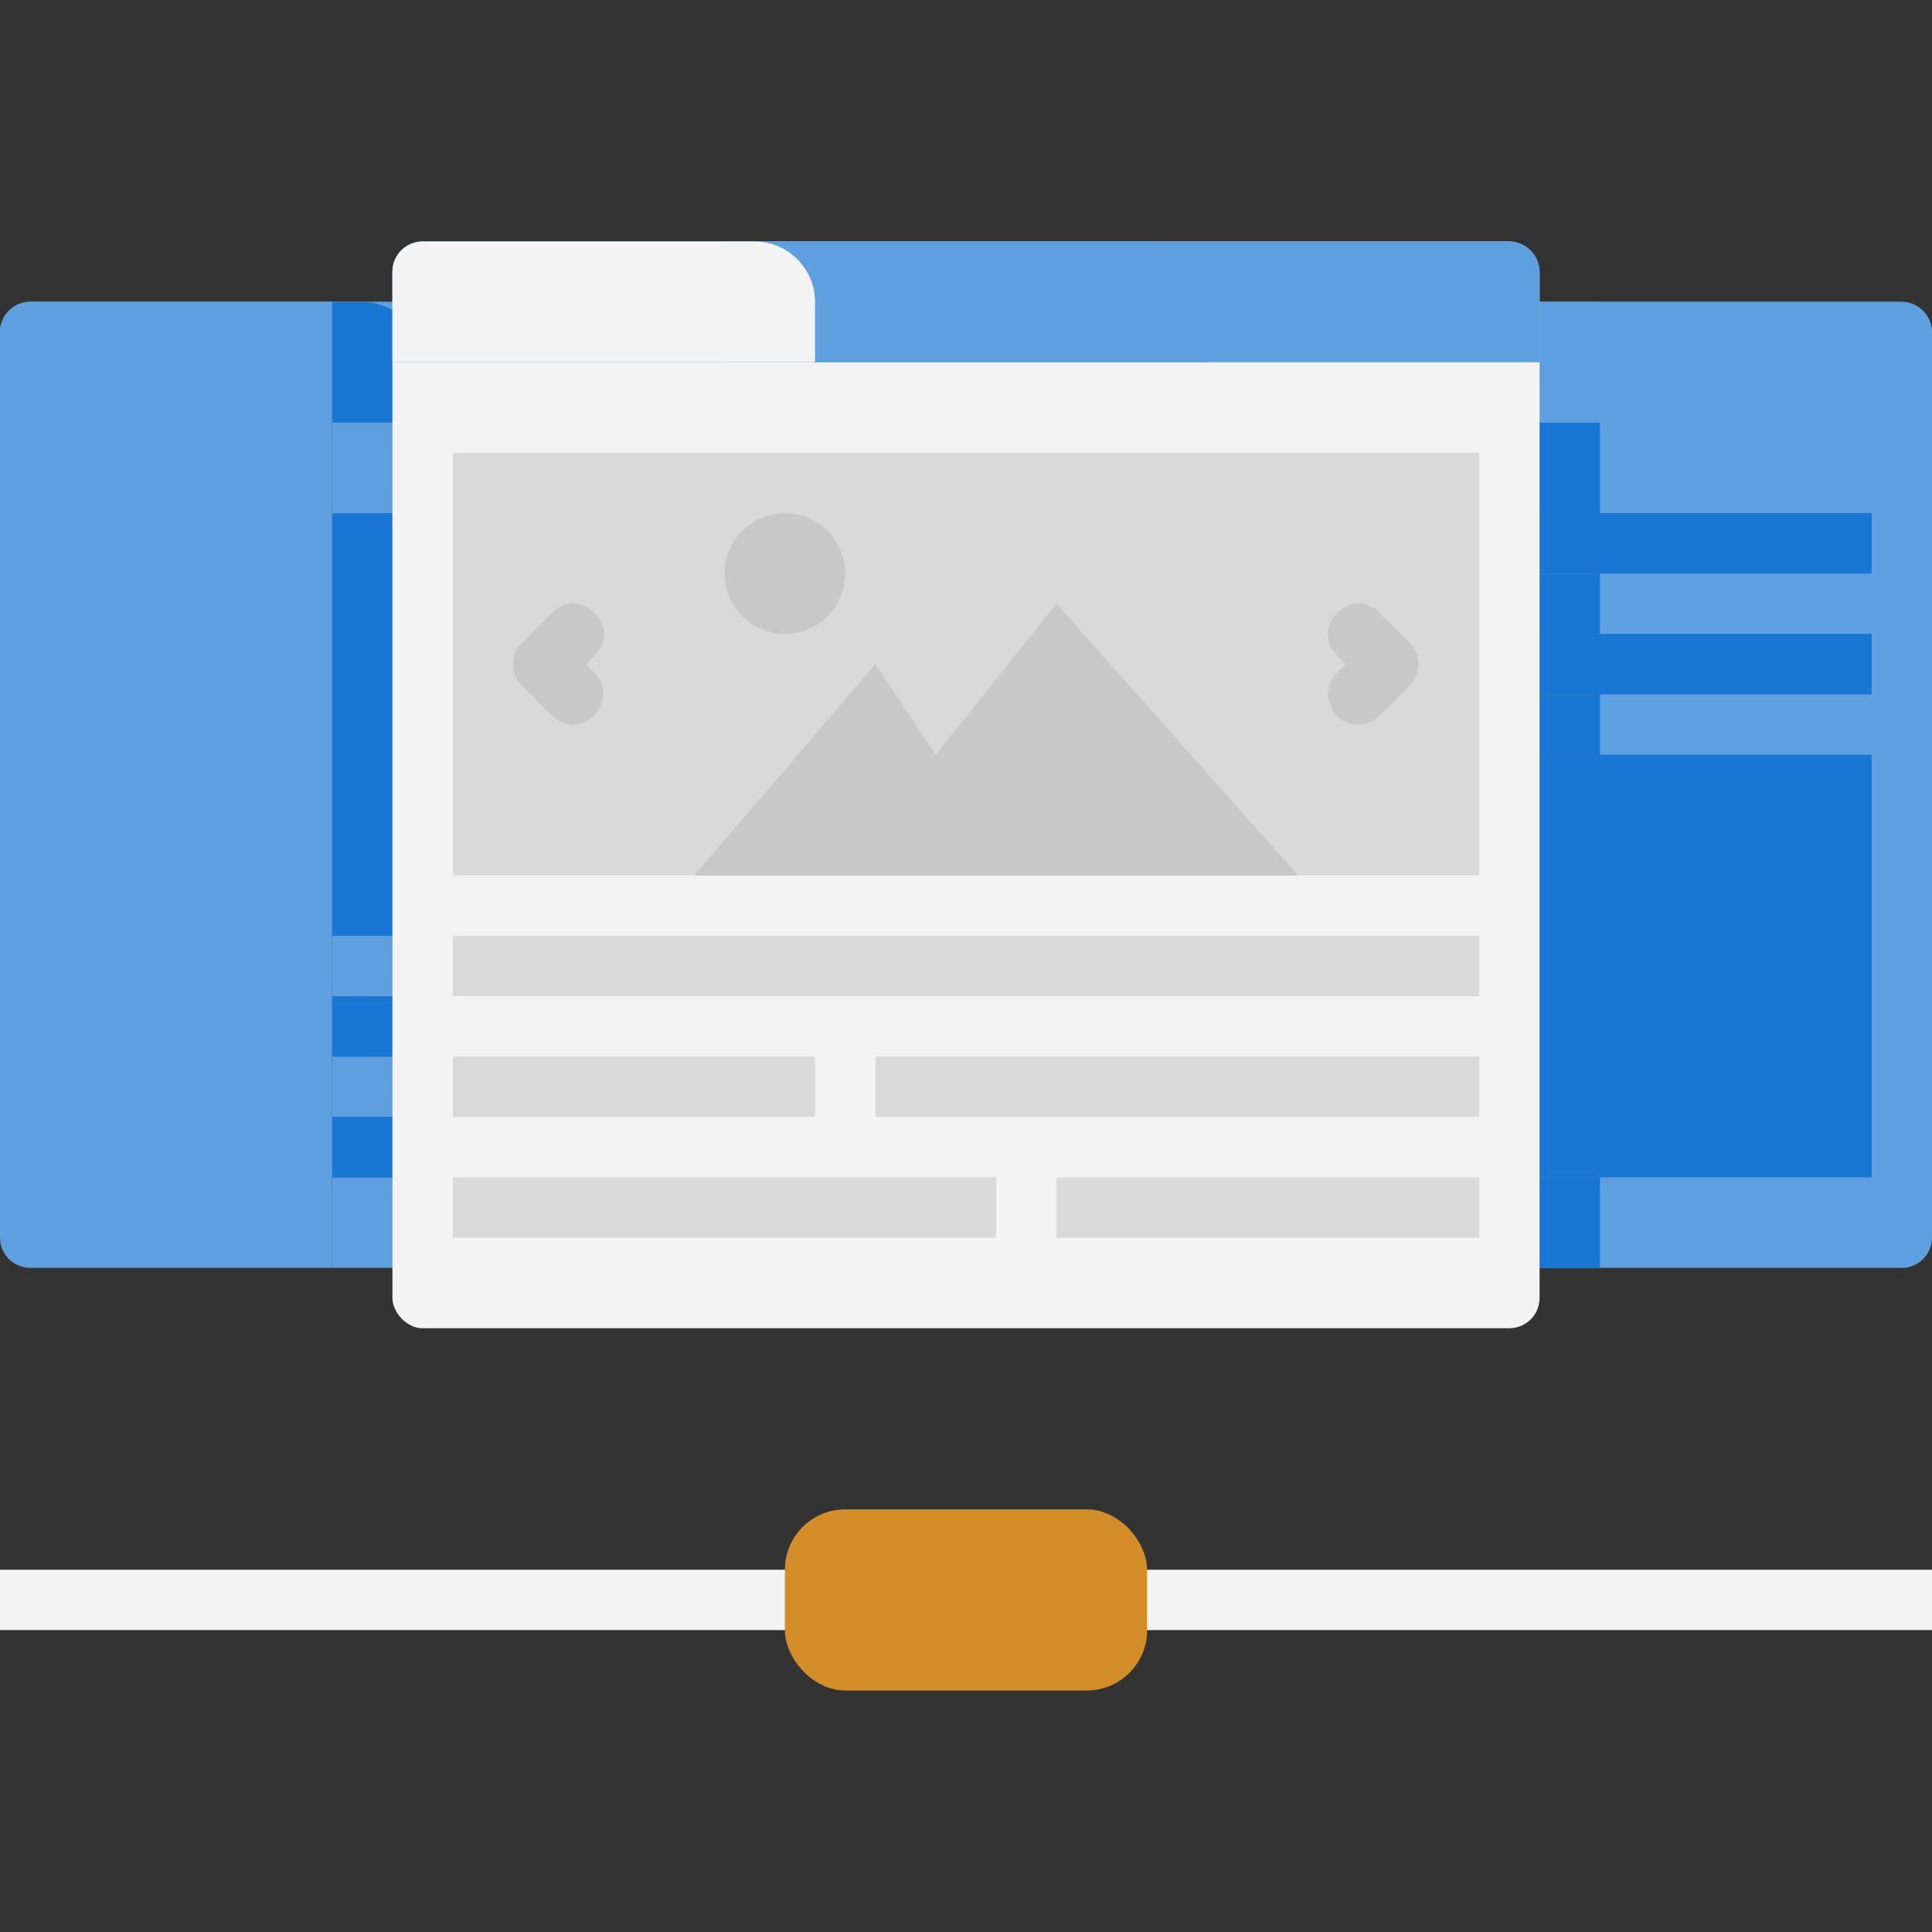 <svg xmlns="http://www.w3.org/2000/svg" viewBox="0 0 64 64" xmlns:v="https://vecta.io/nano"><rect x="0" y="0" width="64" height="64" fill="#333333" stroke="none"/><g fill="#5e9fdf"><path d="M14 12v2h-3v28H1c-.55 0-1-.45-1-1V11c0-.55.45-1 1-1h11c1.1 0 2 .9 2 2z"/><path d="M2 37h11v2H2zm0-4h11v2H2zm0-16h11v14H2zm-1-7h36c.55 0 1 .45 1 1v3H0v-3c0-.55.45-1 1-1z"/><path d="M14 12v2H0v-3c0-.55.45-1 1-1h11c1.1 0 2 .9 2 2z"/><rect x="26" y="10" width="38" height="32" rx="1"/><path d="M64 11v3H38v-3c0-.55-.45-1-1-1h26c.55 0 1 .45 1 1z"/></g><path d="M51 25h11v14H51zm0-4h11v2H51z" fill="#1976d2"/><path d="M27 10h11c1.1 0 2 .9 2 2v2H26v-3c0-.55.45-1 1-1z" fill="#5e9fdf"/><path d="M51 17h11v2H51z" fill="#1976d2"/><path d="M38 11v30c0 .55-.45 1-1 1H11v-3h2v-2h-2v-2h2v-2h-2v-2h2V17h-2v-3h3v-2c0-1.1-.9-2-2-2h25c.55 0 1 .45 1 1z" fill="#5e9fdf"/><g fill="#1976d2"><path d="M11 37h2v2h-2zm0-4h2v2h-2zm0-16h2v14h-2zm3-5v2h-3v-4h1c1.1 0 2 .9 2 2zm37 5v2h2v2h-2v2h2v2h-2v14h2v3H37c.55 0 1-.45 1-1V14h15v3h-2z"/><path d="M51 17h2v2h-2zm0 4h2v2h-2zm0 4h2v14h-2z"/></g><path d="M53 10v4H38v-3c0-.55-.45-1-1-1h16z" fill="#5e9fdf"/><rect x="13" y="8" width="38" height="36" rx="1" fill="#f3f3f3"/><g fill="#5e9fdf"><path d="M14 8h36c.55 0 1 .45 1 1v3H13V9c0-.55.45-1 1-1z"/><path d="M24,8h14c1.1,0,2,.9,2,2v2H24V8h0Z"/></g><path d="M14 8h11c1.1 0 2 .9 2 2v2H13V9c0-.55.45-1 1-1z" fill="#f3f3f3"/><path d="M15 15h34v14H15z" fill="#d9d9d9"/><g fill="#c8c8c8"><path d="M23 29l6-7 2 3 4-5 8 9H23z"/><circle cx="26" cy="19" r="2"/><path d="M19 24c-.53 0-.67-.26-1.71-1.29-.39-.39-.39-1.02 0-1.41l1-1c.94-.94 2.35.48 1.41 1.41l-.29.29.29.29a1.01 1.01 0 0 1-.71 1.71zm26 0c-.88 0-1.34-1.07-.71-1.71l.29-.29-.29-.29c-.94-.94.48-2.35 1.41-1.41l1 1c.39.39.39 1.02 0 1.41-1.06 1.06-1.19 1.29-1.71 1.29z"/></g><path d="M15 31h34v2H15zm0 4h12v2H15zm0 4h18v2H15zm20 0h14v2H35zm-6-4h20v2H29z" fill="#d9d9d9"/><path d="M0 52h64v2H0z" fill="#f3f3f3"/><rect x="26" y="50" width="12" height="6" rx="2" fill="#d38e2a"/></svg>